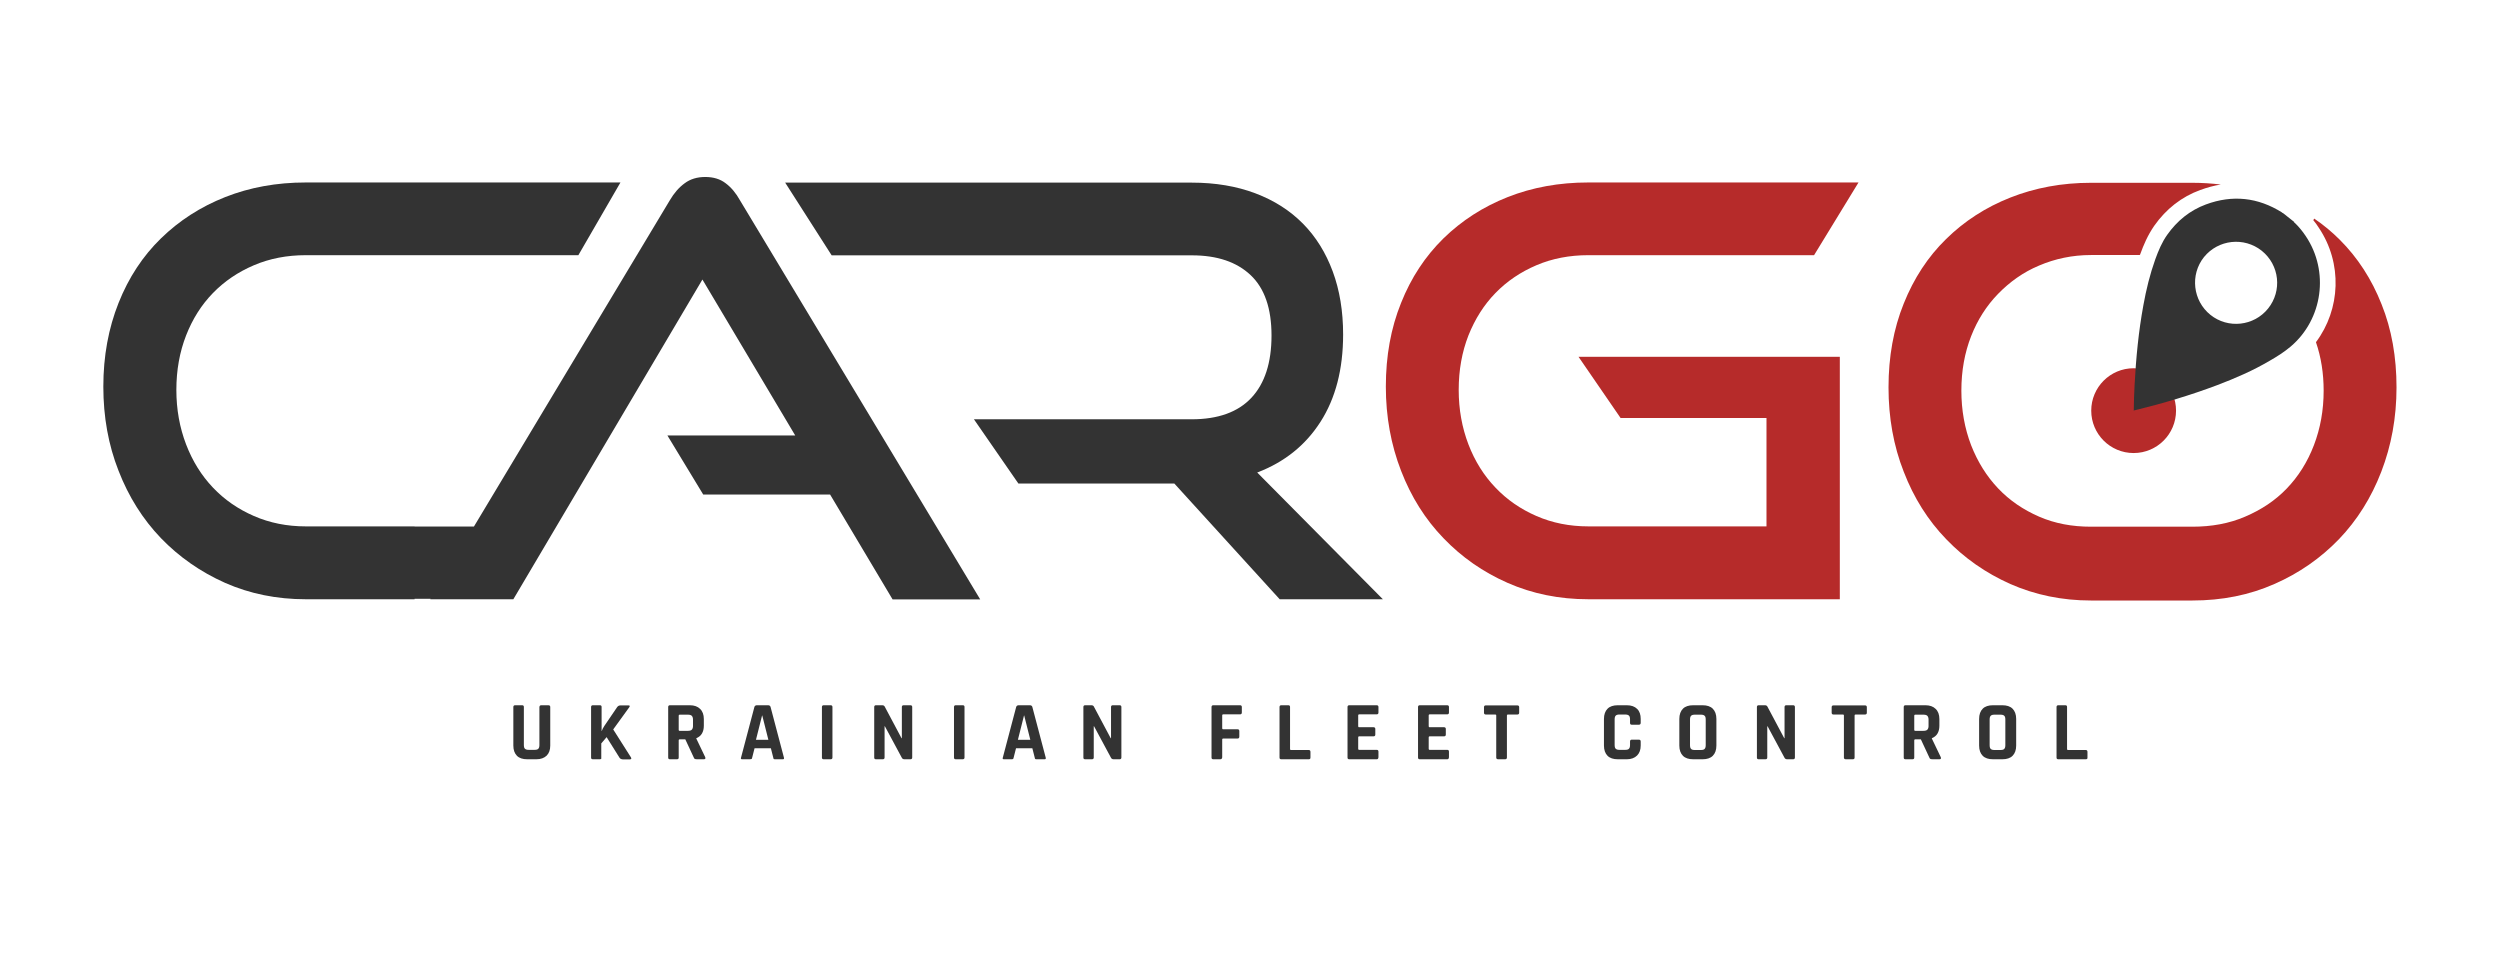 <?xml version="1.0" encoding="utf-8"?>
<!-- Generator: Adobe Illustrator 18.1.1, SVG Export Plug-In . SVG Version: 6.00 Build 0)  -->
<svg version="1.1" id="Layer_1" xmlns="http://www.w3.org/2000/svg" xmlns:xlink="http://www.w3.org/1999/xlink" x="0px" y="0px"
	 viewBox="0 0 1592 609.4" enable-background="new 0 0 1592 609.4" xml:space="preserve">
<path fill="#B62B2A" d="M1011.4,381.6c-18.5,0-35.6-3.5-51.3-10.4c-15.7-6.9-29.3-16.4-40.9-28.5c-11.6-12-20.6-26.3-27-42.9
	c-6.4-16.5-9.7-34.4-9.7-53.6c0-19.5,3.2-37.2,9.7-53.3c6.4-16.1,15.4-29.7,27-41.1c11.6-11.3,25.2-20.1,40.9-26.3
	c15.7-6.2,32.8-9.3,51.3-9.3h172.1l-28.3,46.3h-143.8c-11.9,0-22.9,2.1-33,6.4c-10.1,4.3-18.8,10.2-26.1,17.7
	c-7.3,7.5-13,16.5-17.2,27c-4.1,10.5-6.2,22-6.2,34.7c0,12.4,2.1,24,6.2,34.7c4.1,10.7,9.9,19.9,17.2,27.5
	c7.3,7.7,16,13.7,26.1,18.1c10.1,4.4,21.1,6.6,33,6.6h113.5v-69H1032l-26.8-39h166.4v154.4H1011.4z"/>
<g>
	<path fill="#333333" d="M344.7,449.1h4.5c0.8,0,1.2,0.4,1.2,1.1v24.6c0,2.8-0.8,4.9-2.3,6.4c-1.6,1.5-3.7,2.3-6.5,2.3h-5.9
		c-2.8,0-5-0.7-6.5-2.2c-1.5-1.5-2.3-3.7-2.3-6.5v-24.6c0-0.7,0.4-1.1,1.1-1.1h4.5c0.8,0,1.1,0.4,1.1,1.1v24.2c0,1.1,0.2,2,0.7,2.4
		c0.5,0.5,1.3,0.7,2.4,0.7h3.7c1.1,0,2-0.2,2.4-0.7c0.5-0.5,0.7-1.3,0.7-2.4v-24.2C343.6,449.5,343.9,449.1,344.7,449.1z"/>
	<path fill="#333333" d="M382,483.5h-4.5c-0.8,0-1.1-0.4-1.1-1.1v-32.2c0-0.7,0.4-1.1,1.1-1.1h4.5c0.8,0,1.1,0.4,1.1,1.1v15.3h0.1
		c0.3-0.9,0.8-2,1.7-3.3l8.1-11.9c0.5-0.7,1.2-1.1,2.1-1.1h5.2c0.4,0,0.6,0.1,0.7,0.3c0.1,0.2,0,0.5-0.3,0.9l-10.2,14.1l11.3,17.8
		c0.2,0.4,0.3,0.8,0.1,1c-0.2,0.2-0.5,0.3-1,0.3h-3.9c-1.2,0-2.1-0.4-2.5-1.1l-8.2-13.1l-3.4,4v9.2
		C383.1,483.1,382.7,483.5,382,483.5z"/>
	<path fill="#333333" d="M431.1,483.5h-4.5c-0.8,0-1.1-0.4-1.1-1.1v-32.2c0-0.7,0.4-1.1,1.1-1.1h12.7c2.8,0,5,0.8,6.5,2.3
		c1.6,1.5,2.4,3.7,2.4,6.5v4.2c0,4-1.6,6.7-4.8,8v0.2l5.7,11.9c0.3,0.9,0,1.3-0.9,1.3h-4.3c-0.6,0-1.1-0.1-1.4-0.2
		c-0.3-0.1-0.5-0.4-0.7-0.9l-5.4-11.6h-3.6c-0.4,0-0.6,0.2-0.6,0.6v11C432.2,483.1,431.9,483.5,431.1,483.5z M432.8,465.4h5.2
		c1.1,0,2-0.2,2.5-0.7c0.5-0.5,0.8-1.3,0.8-2.3v-4.2c0-1.1-0.3-1.9-0.8-2.4c-0.5-0.5-1.4-0.7-2.5-0.7h-5.2c-0.4,0-0.6,0.2-0.6,0.6
		v9.2C432.2,465.2,432.4,465.4,432.8,465.4z"/>
	<path fill="#333333" d="M477.6,483.5h-5.1c-0.6,0-0.9-0.4-0.6-1.1l8.5-32.2c0.2-0.7,0.8-1.1,1.6-1.1h7.1c0.9,0,1.4,0.4,1.6,1.1
		l8.5,32.2c0.2,0.7,0,1.1-0.6,1.1h-5.1c-0.4,0-0.7-0.1-0.8-0.2c-0.1-0.2-0.3-0.5-0.3-0.9l-1.5-5.9h-10.4l-1.5,5.9
		c-0.1,0.4-0.2,0.7-0.3,0.9C478.2,483.4,477.9,483.5,477.6,483.5z M485.3,455.6l-3.9,15.5h7.9l-3.9-15.5H485.3z"/>
	<path fill="#333333" d="M530.1,450.2v32.2c0,0.7-0.4,1.1-1.1,1.1h-4.5c-0.8,0-1.1-0.4-1.1-1.1v-32.2c0-0.7,0.4-1.1,1.1-1.1h4.5
		C529.7,449.1,530.1,449.5,530.1,450.2z"/>
	<path fill="#333333" d="M562.2,483.5h-4.4c-0.8,0-1.1-0.4-1.1-1.1v-32.2c0-0.7,0.4-1.1,1.1-1.1h4c0.8,0,1.2,0.3,1.5,0.7l10.8,20.3
		h0.2v-19.9c0-0.7,0.4-1.1,1.1-1.1h4.4c0.7,0,1.1,0.4,1.1,1.1v32.2c0,0.7-0.4,1.1-1.1,1.1h-3.9c-0.8,0-1.4-0.4-1.7-1.1l-10.7-19.9
		h-0.2v19.9C563.3,483.1,562.9,483.5,562.2,483.5z"/>
	<path fill="#333333" d="M614.2,450.2v32.2c0,0.7-0.4,1.1-1.1,1.1h-4.5c-0.8,0-1.1-0.4-1.1-1.1v-32.2c0-0.7,0.4-1.1,1.1-1.1h4.5
		C613.9,449.1,614.2,449.5,614.2,450.2z"/>
	<path fill="#333333" d="M644.3,483.5h-5.1c-0.6,0-0.9-0.4-0.6-1.1l8.5-32.2c0.2-0.7,0.8-1.1,1.6-1.1h7.1c0.9,0,1.4,0.4,1.6,1.1
		l8.5,32.2c0.2,0.7,0,1.1-0.6,1.1H660c-0.4,0-0.7-0.1-0.8-0.2c-0.1-0.2-0.3-0.5-0.3-0.9l-1.5-5.9h-10.4l-1.5,5.9
		c-0.1,0.4-0.2,0.7-0.3,0.9C644.9,483.4,644.7,483.5,644.3,483.5z M652.1,455.6l-3.9,15.5h7.9l-3.9-15.5H652.1z"/>
	<path fill="#333333" d="M695.4,483.5h-4.4c-0.8,0-1.1-0.4-1.1-1.1v-32.2c0-0.7,0.4-1.1,1.1-1.1h4c0.8,0,1.2,0.3,1.5,0.7l10.8,20.3
		h0.2v-19.9c0-0.7,0.4-1.1,1.1-1.1h4.4c0.7,0,1.1,0.4,1.1,1.1v32.2c0,0.7-0.4,1.1-1.1,1.1h-3.9c-0.8,0-1.4-0.4-1.7-1.1l-10.7-19.9
		h-0.2v19.9C696.5,483.1,696.1,483.5,695.4,483.5z"/>
	<path fill="#333333" d="M777.1,483.5h-4.5c-0.8,0-1.1-0.4-1.1-1.1v-32.2c0-0.7,0.4-1.1,1.1-1.1h17.1c0.7,0,1.1,0.4,1.1,1.1v3.6
		c0,0.7-0.4,1.1-1.1,1.1h-10.8c-0.4,0-0.6,0.2-0.6,0.6v8.3c0,0.4,0.2,0.6,0.6,0.6h9.2c0.7,0,1.1,0.4,1.1,1.1v3.6
		c0,0.8-0.4,1.2-1.1,1.2h-9.2c-0.4,0-0.6,0.2-0.6,0.6v11.4C778.2,483.1,777.8,483.5,777.1,483.5z"/>
	<path fill="#333333" d="M833.5,483.5h-17.6c-0.8,0-1.1-0.4-1.1-1.1v-32.2c0-0.7,0.4-1.1,1.1-1.1h4.5c0.8,0,1.1,0.4,1.1,1.1V477
		c0,0.4,0.2,0.6,0.6,0.6h11.3c0.7,0,1.1,0.4,1.1,1.2v3.6C834.5,483.1,834.2,483.5,833.5,483.5z"/>
	<path fill="#333333" d="M876.7,483.5h-17.5c-0.8,0-1.1-0.4-1.1-1.1v-32.2c0-0.7,0.4-1.1,1.1-1.1h17.5c0.7,0,1.1,0.4,1.1,1.1v3.6
		c0,0.7-0.4,1.1-1.1,1.1h-11.2c-0.4,0-0.6,0.2-0.6,0.6v7c0,0.4,0.2,0.6,0.6,0.6h9.2c0.7,0,1.1,0.4,1.1,1.1v3.6
		c0,0.7-0.4,1.1-1.1,1.1h-9.2c-0.4,0-0.6,0.2-0.6,0.6v7.4c0,0.4,0.2,0.6,0.6,0.6h11.2c0.7,0,1.1,0.4,1.1,1.1v3.6
		C877.7,483.1,877.4,483.5,876.7,483.5z"/>
	<path fill="#333333" d="M921.6,483.5h-17.5c-0.8,0-1.1-0.4-1.1-1.1v-32.2c0-0.7,0.4-1.1,1.1-1.1h17.5c0.7,0,1.1,0.4,1.1,1.1v3.6
		c0,0.7-0.4,1.1-1.1,1.1h-11.2c-0.4,0-0.6,0.2-0.6,0.6v7c0,0.4,0.2,0.6,0.6,0.6h9.2c0.7,0,1.1,0.4,1.1,1.1v3.6
		c0,0.7-0.4,1.1-1.1,1.1h-9.2c-0.4,0-0.6,0.2-0.6,0.6v7.4c0,0.4,0.2,0.6,0.6,0.6h11.2c0.7,0,1.1,0.4,1.1,1.1v3.6
		C922.6,483.1,922.3,483.5,921.6,483.5z"/>
	<path fill="#333333" d="M958.5,483.5H954c-0.8,0-1.2-0.4-1.2-1.1v-26.8c0-0.4-0.2-0.6-0.6-0.6h-6.1c-0.7,0-1.1-0.4-1.1-1.1v-3.6
		c0-0.7,0.4-1.1,1.1-1.1h20.2c0.7,0,1.1,0.4,1.1,1.1v3.6c0,0.7-0.4,1.1-1.1,1.1h-6.1c-0.4,0-0.6,0.2-0.6,0.6v26.8
		C959.6,483.1,959.2,483.5,958.5,483.5z"/>
	<path fill="#333333" d="M1036,483.5h-5.8c-2.8,0-5-0.7-6.5-2.2c-1.5-1.5-2.3-3.7-2.3-6.5v-17c0-2.8,0.8-5,2.3-6.5
		c1.5-1.5,3.7-2.2,6.5-2.2h5.8c2.8,0,5,0.8,6.5,2.3c1.6,1.5,2.3,3.7,2.3,6.4v2.5c0,0.8-0.4,1.2-1.2,1.2h-4.5c-0.8,0-1.1-0.4-1.1-1.2
		v-2.2c0-1.1-0.2-2-0.7-2.4c-0.5-0.5-1.3-0.7-2.4-0.7h-3.6c-1.1,0-1.9,0.2-2.4,0.7c-0.5,0.5-0.7,1.3-0.7,2.4v16.3
		c0,1.1,0.2,2,0.7,2.4c0.5,0.5,1.3,0.7,2.4,0.7h3.6c1.1,0,2-0.2,2.4-0.7c0.5-0.5,0.7-1.3,0.7-2.4v-2.2c0-0.8,0.4-1.2,1.1-1.2h4.5
		c0.8,0,1.2,0.4,1.2,1.2v2.5c0,2.8-0.8,4.9-2.3,6.4C1040.9,482.7,1038.7,483.5,1036,483.5z"/>
	<path fill="#333333" d="M1084.2,483.5h-6c-2.8,0-5-0.7-6.5-2.2c-1.5-1.5-2.3-3.7-2.3-6.5v-17c0-2.8,0.8-5,2.3-6.5
		c1.5-1.5,3.7-2.2,6.5-2.2h6c2.8,0,5,0.7,6.5,2.2c1.5,1.5,2.3,3.7,2.3,6.5v17c0,2.8-0.8,5-2.3,6.5
		C1089.2,482.8,1087,483.5,1084.2,483.5z M1079.3,477.6h3.8c1.1,0,2-0.2,2.4-0.7c0.5-0.5,0.7-1.3,0.7-2.4v-16.3c0-1.1-0.2-2-0.7-2.4
		c-0.5-0.5-1.3-0.7-2.4-0.7h-3.8c-1.1,0-1.9,0.2-2.4,0.7c-0.5,0.5-0.7,1.3-0.7,2.4v16.3c0,1.1,0.2,2,0.7,2.4
		C1077.3,477.4,1078.1,477.6,1079.3,477.6z"/>
	<path fill="#333333" d="M1124.3,483.5h-4.4c-0.8,0-1.1-0.4-1.1-1.1v-32.2c0-0.7,0.4-1.1,1.1-1.1h4c0.8,0,1.2,0.3,1.5,0.7l10.8,20.3
		h0.2v-19.9c0-0.7,0.4-1.1,1.1-1.1h4.4c0.7,0,1.1,0.4,1.1,1.1v32.2c0,0.7-0.4,1.1-1.1,1.1h-3.9c-0.8,0-1.4-0.4-1.7-1.1l-10.7-19.9
		h-0.2v19.9C1125.4,483.1,1125,483.5,1124.3,483.5z"/>
	<path fill="#333333" d="M1179.9,483.5h-4.5c-0.8,0-1.2-0.4-1.2-1.1v-26.8c0-0.4-0.2-0.6-0.6-0.6h-6.1c-0.7,0-1.1-0.4-1.1-1.1v-3.6
		c0-0.7,0.4-1.1,1.1-1.1h20.2c0.7,0,1.1,0.4,1.1,1.1v3.6c0,0.7-0.4,1.1-1.1,1.1h-6.1c-0.4,0-0.6,0.2-0.6,0.6v26.8
		C1181,483.1,1180.7,483.5,1179.9,483.5z"/>
	<path fill="#333333" d="M1217.9,483.5h-4.5c-0.8,0-1.1-0.4-1.1-1.1v-32.2c0-0.7,0.4-1.1,1.1-1.1h12.7c2.8,0,5,0.8,6.5,2.3
		c1.6,1.5,2.4,3.7,2.4,6.5v4.2c0,4-1.6,6.7-4.8,8v0.2l5.7,11.9c0.3,0.9,0,1.3-0.9,1.3h-4.3c-0.6,0-1.1-0.1-1.4-0.2
		c-0.3-0.1-0.5-0.4-0.7-0.9l-5.4-11.6h-3.6c-0.4,0-0.6,0.2-0.6,0.6v11C1219,483.1,1218.7,483.5,1217.9,483.5z M1219.6,465.4h5.2
		c1.1,0,2-0.2,2.5-0.7c0.5-0.5,0.8-1.3,0.8-2.3v-4.2c0-1.1-0.3-1.9-0.8-2.4c-0.5-0.5-1.4-0.7-2.5-0.7h-5.2c-0.4,0-0.6,0.2-0.6,0.6
		v9.2C1219,465.2,1219.2,465.4,1219.6,465.4z"/>
	<path fill="#333333" d="M1275.1,483.5h-6c-2.8,0-5-0.7-6.5-2.2c-1.5-1.5-2.3-3.7-2.3-6.5v-17c0-2.8,0.8-5,2.3-6.5
		c1.5-1.5,3.7-2.2,6.5-2.2h6c2.8,0,5,0.7,6.5,2.2c1.5,1.5,2.3,3.7,2.3,6.5v17c0,2.8-0.8,5-2.3,6.5
		C1280.1,482.8,1277.9,483.5,1275.1,483.5z M1270.1,477.6h3.8c1.1,0,2-0.2,2.4-0.7c0.5-0.5,0.7-1.3,0.7-2.4v-16.3
		c0-1.1-0.2-2-0.7-2.4c-0.5-0.5-1.3-0.7-2.4-0.7h-3.8c-1.1,0-1.9,0.2-2.4,0.7c-0.5,0.5-0.7,1.3-0.7,2.4v16.3c0,1.1,0.2,2,0.7,2.4
		C1268.2,477.4,1269,477.6,1270.1,477.6z"/>
	<path fill="#333333" d="M1328.3,483.5h-17.6c-0.8,0-1.1-0.4-1.1-1.1v-32.2c0-0.7,0.4-1.1,1.1-1.1h4.5c0.8,0,1.1,0.4,1.1,1.1V477
		c0,0.4,0.2,0.6,0.6,0.6h11.3c0.7,0,1.1,0.4,1.1,1.2v3.6C1329.4,483.1,1329,483.5,1328.3,483.5z"/>
</g>
<g>
	<path fill="#333333" d="M462.1,116.7c-3.5-2.7-7.8-4-13-4c-5.1,0-9.5,1.3-13.1,4c-3.7,2.7-6.8,6.3-9.5,10.9L301.8,335.3H264v-0.1
		h-69.3c-11.9,0-22.9-2.2-33-6.6c-10.1-4.4-18.8-10.4-26.1-18.1c-7.3-7.7-13-16.8-17.1-27.5c-4.1-10.7-6.2-22.3-6.2-34.7
		c0-12.6,2.1-24.2,6.2-34.7c4.1-10.5,9.8-19.5,17.1-27c7.3-7.5,16-13.4,26.1-17.7c10.1-4.3,21.1-6.4,33-6.4h173.6l26.8-46.3H194.7
		c-18.5,0-35.6,3.1-51.3,9.3c-15.7,6.2-29.3,15-40.9,26.3c-11.6,11.3-20.6,25-27,41.1c-6.4,16.1-9.7,33.8-9.7,53.3
		c0,19.2,3.2,37.1,9.7,53.6c6.4,16.5,15.4,30.8,27,42.9c11.6,12,25.2,21.5,40.9,28.5c15.7,6.9,32.8,10.4,51.3,10.4H264v-0.3h10.2
		l-0.2,0.3h52.9L447.3,178l59.1,99.3H425l22.8,37.6h80.8l39.8,66.8h55.8l-152.9-254C468.7,123,465.6,119.3,462.1,116.7z"/>
	<path fill="#333333" d="M800.6,300.9c17.3-6.6,30.7-17.3,40.3-32.3c9.6-15,14.4-33.5,14.4-55.6c0-14.8-2.2-28.2-6.6-40.1
		c-4.4-11.9-10.7-22.1-19-30.5c-8.3-8.4-18.4-14.8-30.3-19.3c-11.9-4.5-25.4-6.8-40.5-6.8H500l29.6,46.3H759
		c16.1,0,28.5,4.2,37.4,12.6c8.9,8.4,13.3,21.2,13.3,38.5c0,17.3-4.3,30.5-12.8,39.6c-8.5,9.1-21.2,13.7-38,13.7H620.2l28.3,40.9
		h99.3l67.1,73.7h65.7L800.6,300.9z"/>
</g>
<circle fill="#B62B2A" cx="1358.7" cy="261.5" r="27"/>
<path fill="#333333" d="M1453.7,135.6c2.4,1.9,4.8,3.8,7.2,5.7c-0.2,0.3,0.1,0.4,0.3,0.5c2.7,2.6,5.1,5.5,7.2,8.7
	c14.9,22.3,10.8,52.7-9.6,70.1c-4.1,3.5-8.7,6.4-13.4,9.1c-10.7,6.3-22,11.2-33.6,15.6c-17,6.4-34.4,11.6-52.1,15.9
	c-0.3,0.1-0.6,0-0.8,0.3c-0.1-0.1-0.1-0.1-0.2-0.2c0.2-0.2,0.1-0.5,0.1-0.8c0.1-5.1,0.2-10.2,0.5-15.2c0.9-17.1,2.5-34,5.6-50.9
	c1.8-10,4.2-19.8,7.6-29.3c2-5.5,4.2-10.8,7.6-15.6c6.3-8.9,14.4-15.5,24.6-19.3c17-6.3,33.2-4.5,48.5,5.1
	C1453.4,135.5,1453.5,135.8,1453.7,135.6z M1407.6,200.5c11.2,9,27.7,7.2,36.7-4c9.1-11.3,7.3-27.7-4-36.8c-11.3-9-27.7-7.2-36.8,4
	C1394.5,175,1396.4,191.5,1407.6,200.5z"/>
<path fill="#B62B2A" d="M1516.6,193.8c-6.3-16-15.2-29.7-26.6-41.1c-5-5-10.4-9.5-16.3-13.5l-0.6,1c1.3,1.5,2.4,3.1,3.5,4.8
	c15.2,22.6,13.9,51.9-1.8,72.9c3.3,9.6,4.9,19.9,4.9,30.9c0,12.4-2.1,24-6.2,34.7c-4.1,10.7-9.9,19.9-17.3,27.6
	c-7.4,7.7-16.2,13.5-26.5,17.9c-10.2,4.4-21.4,6.4-33.6,6.4h-64.6c-11.9,0-22.9-2-33-6.4c-10.1-4.4-18.8-10.3-26.1-18
	c-7.3-7.7-13-16.8-17.2-27.5c-4.1-10.7-6.2-22.3-6.2-34.7c0-12.7,2.1-24.2,6.2-34.7c4.1-10.5,9.9-19.5,17.2-27
	c7.3-7.5,16-13.8,26.1-18c10.1-4.3,21.1-6.7,33-6.7h31.1c0.1,0,0.3-0.5,0.4-0.8c2-5.5,4.6-11.7,8.8-17.8
	c7.6-10.8,17.5-18.5,29.3-22.8c4.4-1.6,8.7-2.8,13.1-3.5c-5.9-0.7-11.9-1.1-18.1-1.1h-64.6c-18.5,0-35.6,3.2-51.3,9.4
	c-15.7,6.2-29.3,15-40.9,26.4c-11.6,11.3-20.6,25.1-27,41.1c-6.5,16.1-9.7,33.9-9.7,53.4c0,19.2,3.2,37.2,9.7,53.7
	c6.4,16.6,15.4,30.9,27,42.9c11.6,12.1,25.2,21.6,40.9,28.6c15.7,6.9,32.8,10.5,51.3,10.5h64.6c19,0,36.4-3.5,52.2-10.5
	c15.8-6.9,29.5-16.5,41.1-28.5c11.6-12.1,20.6-26.4,27-43c6.4-16.6,9.7-34.5,9.7-53.7C1526.1,227.4,1523,209.7,1516.6,193.8z"/>
</svg>
